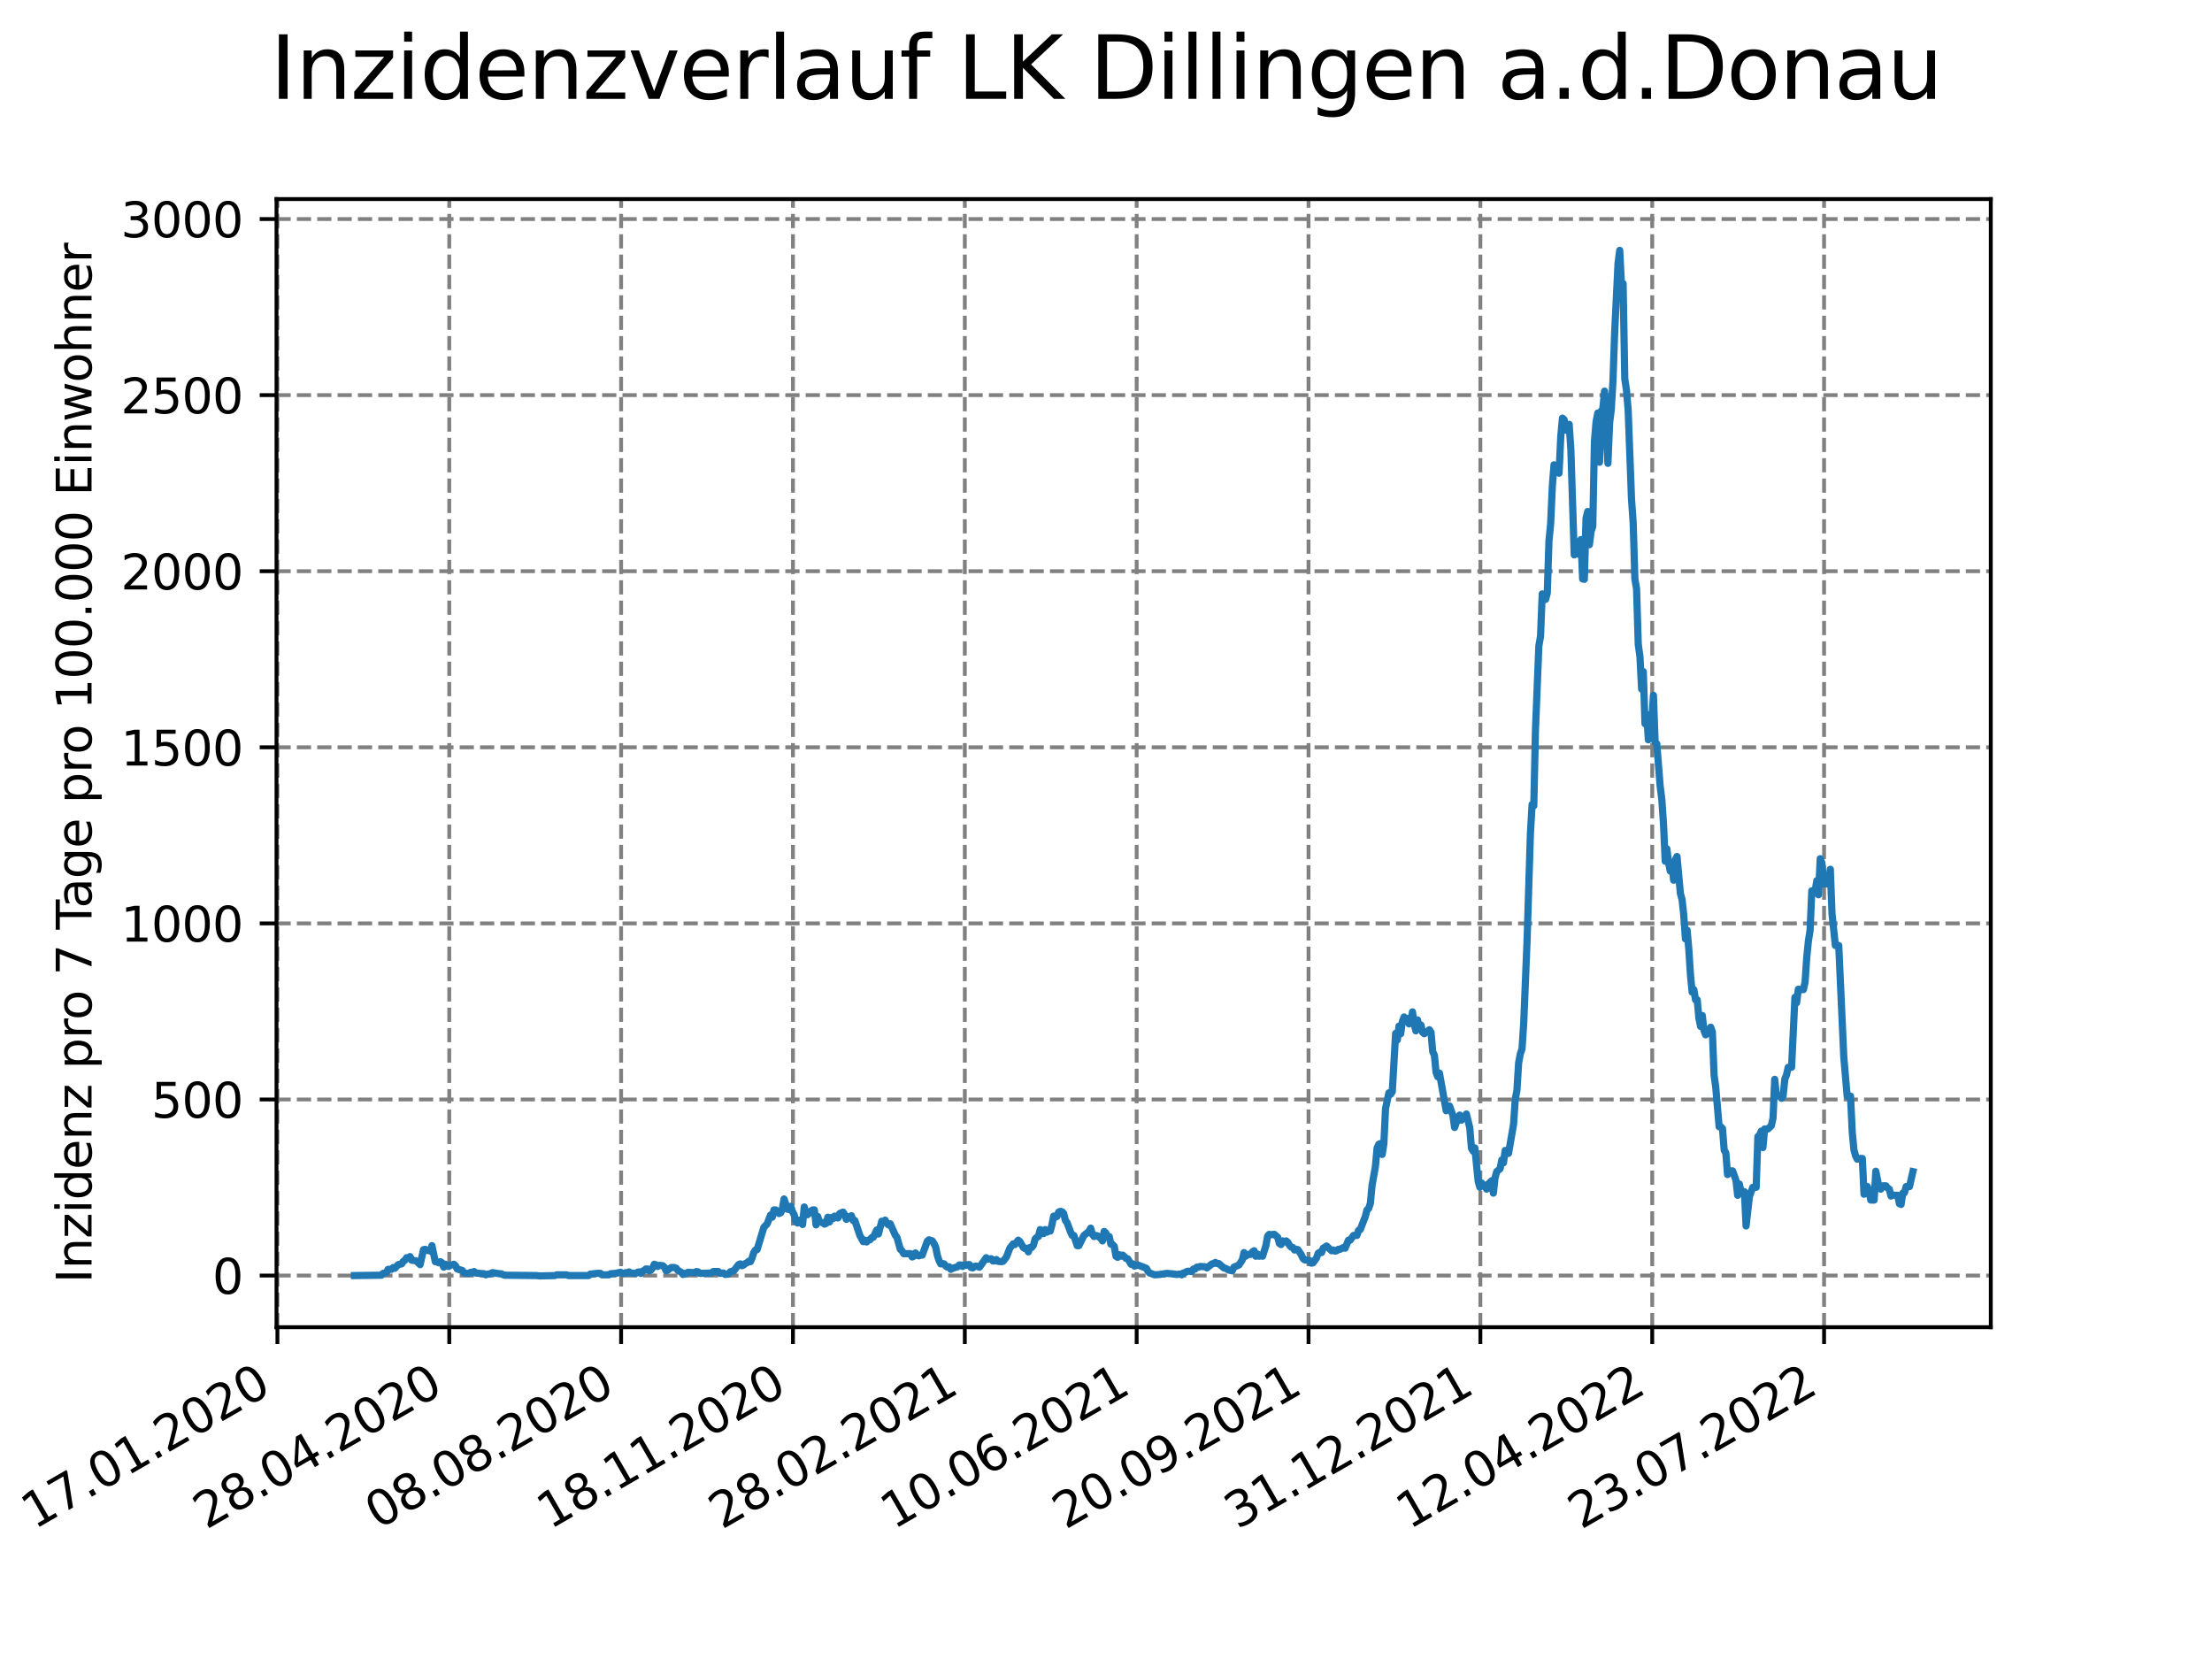<?xml version="1.0" encoding="utf-8" standalone="no"?>
<!DOCTYPE svg PUBLIC "-//W3C//DTD SVG 1.1//EN"
  "http://www.w3.org/Graphics/SVG/1.1/DTD/svg11.dtd">
<svg xmlns:xlink="http://www.w3.org/1999/xlink" width="460.8pt" height="345.6pt" viewBox="0 0 460.8 345.6" xmlns="http://www.w3.org/2000/svg" version="1.1">
 <defs>
  <style type="text/css">*{stroke-linejoin: round; stroke-linecap: butt}</style>
 </defs>
 <g id="figure_1">
  <g id="patch_1">
   <path d="M 0 345.6 
L 460.8 345.6 
L 460.8 0 
L 0 0 
z
" style="fill: #ffffff"/>
  </g>
  <g id="axes_1">
   <g id="patch_2">
    <path d="M 57.6 276.48 
L 414.72 276.48 
L 414.72 41.472 
L 57.6 41.472 
z
" style="fill: #ffffff"/>
   </g>
   <g id="matplotlib.axis_1">
    <g id="xtick_1">
     <g id="line2d_1">
      <path d="M 57.79 276.48 
L 57.79 41.472 
" clip-path="url(#p5976a00369)" style="fill: none; stroke-dasharray: 2.96,1.28; stroke-dashoffset: 0; stroke: #808080; stroke-width: 0.8"/>
     </g>
     <g id="line2d_2">
      <defs>
       <path id="m896247c3d5" d="M 0 0 
L 0 3.5 
" style="stroke: #000000; stroke-width: 0.8"/>
      </defs>
      <g>
       <use xlink:href="#m896247c3d5" x="57.79" y="276.48" style="stroke: #000000; stroke-width: 0.8"/>
      </g>
     </g>
     <g id="text_1">
      <!-- 17.01.2020 -->
      <g transform="translate(7.165 318.689)rotate(-30)scale(0.1 -0.1)">
       <defs>
        <path id="DejaVuSans-31" d="M 794 531 
L 1825 531 
L 1825 4091 
L 703 3866 
L 703 4441 
L 1819 4666 
L 2450 4666 
L 2450 531 
L 3481 531 
L 3481 0 
L 794 0 
L 794 531 
z
" transform="scale(0.016)"/>
        <path id="DejaVuSans-37" d="M 525 4666 
L 3525 4666 
L 3525 4397 
L 1831 0 
L 1172 0 
L 2766 4134 
L 525 4134 
L 525 4666 
z
" transform="scale(0.016)"/>
        <path id="DejaVuSans-2e" d="M 684 794 
L 1344 794 
L 1344 0 
L 684 0 
L 684 794 
z
" transform="scale(0.016)"/>
        <path id="DejaVuSans-30" d="M 2034 4250 
Q 1547 4250 1301 3770 
Q 1056 3291 1056 2328 
Q 1056 1369 1301 889 
Q 1547 409 2034 409 
Q 2525 409 2770 889 
Q 3016 1369 3016 2328 
Q 3016 3291 2770 3770 
Q 2525 4250 2034 4250 
z
M 2034 4750 
Q 2819 4750 3233 4129 
Q 3647 3509 3647 2328 
Q 3647 1150 3233 529 
Q 2819 -91 2034 -91 
Q 1250 -91 836 529 
Q 422 1150 422 2328 
Q 422 3509 836 4129 
Q 1250 4750 2034 4750 
z
" transform="scale(0.016)"/>
        <path id="DejaVuSans-32" d="M 1228 531 
L 3431 531 
L 3431 0 
L 469 0 
L 469 531 
Q 828 903 1448 1529 
Q 2069 2156 2228 2338 
Q 2531 2678 2651 2914 
Q 2772 3150 2772 3378 
Q 2772 3750 2511 3984 
Q 2250 4219 1831 4219 
Q 1534 4219 1204 4116 
Q 875 4013 500 3803 
L 500 4441 
Q 881 4594 1212 4672 
Q 1544 4750 1819 4750 
Q 2544 4750 2975 4387 
Q 3406 4025 3406 3419 
Q 3406 3131 3298 2873 
Q 3191 2616 2906 2266 
Q 2828 2175 2409 1742 
Q 1991 1309 1228 531 
z
" transform="scale(0.016)"/>
       </defs>
       <use xlink:href="#DejaVuSans-31"/>
       <use xlink:href="#DejaVuSans-37" x="63.623"/>
       <use xlink:href="#DejaVuSans-2e" x="127.246"/>
       <use xlink:href="#DejaVuSans-30" x="159.033"/>
       <use xlink:href="#DejaVuSans-31" x="222.656"/>
       <use xlink:href="#DejaVuSans-2e" x="286.279"/>
       <use xlink:href="#DejaVuSans-32" x="318.066"/>
       <use xlink:href="#DejaVuSans-30" x="381.689"/>
       <use xlink:href="#DejaVuSans-32" x="445.312"/>
       <use xlink:href="#DejaVuSans-30" x="508.936"/>
      </g>
     </g>
    </g>
    <g id="xtick_2">
     <g id="line2d_3">
      <path d="M 93.59 276.48 
L 93.59 41.472 
" clip-path="url(#p5976a00369)" style="fill: none; stroke-dasharray: 2.96,1.28; stroke-dashoffset: 0; stroke: #808080; stroke-width: 0.8"/>
     </g>
     <g id="line2d_4">
      <g>
       <use xlink:href="#m896247c3d5" x="93.59" y="276.48" style="stroke: #000000; stroke-width: 0.8"/>
      </g>
     </g>
     <g id="text_2">
      <!-- 28.04.2020 -->
      <g transform="translate(42.965 318.689)rotate(-30)scale(0.1 -0.1)">
       <defs>
        <path id="DejaVuSans-38" d="M 2034 2216 
Q 1584 2216 1326 1975 
Q 1069 1734 1069 1313 
Q 1069 891 1326 650 
Q 1584 409 2034 409 
Q 2484 409 2743 651 
Q 3003 894 3003 1313 
Q 3003 1734 2745 1975 
Q 2488 2216 2034 2216 
z
M 1403 2484 
Q 997 2584 770 2862 
Q 544 3141 544 3541 
Q 544 4100 942 4425 
Q 1341 4750 2034 4750 
Q 2731 4750 3128 4425 
Q 3525 4100 3525 3541 
Q 3525 3141 3298 2862 
Q 3072 2584 2669 2484 
Q 3125 2378 3379 2068 
Q 3634 1759 3634 1313 
Q 3634 634 3220 271 
Q 2806 -91 2034 -91 
Q 1263 -91 848 271 
Q 434 634 434 1313 
Q 434 1759 690 2068 
Q 947 2378 1403 2484 
z
M 1172 3481 
Q 1172 3119 1398 2916 
Q 1625 2713 2034 2713 
Q 2441 2713 2670 2916 
Q 2900 3119 2900 3481 
Q 2900 3844 2670 4047 
Q 2441 4250 2034 4250 
Q 1625 4250 1398 4047 
Q 1172 3844 1172 3481 
z
" transform="scale(0.016)"/>
        <path id="DejaVuSans-34" d="M 2419 4116 
L 825 1625 
L 2419 1625 
L 2419 4116 
z
M 2253 4666 
L 3047 4666 
L 3047 1625 
L 3713 1625 
L 3713 1100 
L 3047 1100 
L 3047 0 
L 2419 0 
L 2419 1100 
L 313 1100 
L 313 1709 
L 2253 4666 
z
" transform="scale(0.016)"/>
       </defs>
       <use xlink:href="#DejaVuSans-32"/>
       <use xlink:href="#DejaVuSans-38" x="63.623"/>
       <use xlink:href="#DejaVuSans-2e" x="127.246"/>
       <use xlink:href="#DejaVuSans-30" x="159.033"/>
       <use xlink:href="#DejaVuSans-34" x="222.656"/>
       <use xlink:href="#DejaVuSans-2e" x="286.279"/>
       <use xlink:href="#DejaVuSans-32" x="318.066"/>
       <use xlink:href="#DejaVuSans-30" x="381.689"/>
       <use xlink:href="#DejaVuSans-32" x="445.312"/>
       <use xlink:href="#DejaVuSans-30" x="508.936"/>
      </g>
     </g>
    </g>
    <g id="xtick_3">
     <g id="line2d_5">
      <path d="M 129.39 276.48 
L 129.39 41.472 
" clip-path="url(#p5976a00369)" style="fill: none; stroke-dasharray: 2.96,1.28; stroke-dashoffset: 0; stroke: #808080; stroke-width: 0.8"/>
     </g>
     <g id="line2d_6">
      <g>
       <use xlink:href="#m896247c3d5" x="129.39" y="276.48" style="stroke: #000000; stroke-width: 0.8"/>
      </g>
     </g>
     <g id="text_3">
      <!-- 08.08.2020 -->
      <g transform="translate(78.764 318.689)rotate(-30)scale(0.1 -0.1)">
       <use xlink:href="#DejaVuSans-30"/>
       <use xlink:href="#DejaVuSans-38" x="63.623"/>
       <use xlink:href="#DejaVuSans-2e" x="127.246"/>
       <use xlink:href="#DejaVuSans-30" x="159.033"/>
       <use xlink:href="#DejaVuSans-38" x="222.656"/>
       <use xlink:href="#DejaVuSans-2e" x="286.279"/>
       <use xlink:href="#DejaVuSans-32" x="318.066"/>
       <use xlink:href="#DejaVuSans-30" x="381.689"/>
       <use xlink:href="#DejaVuSans-32" x="445.312"/>
       <use xlink:href="#DejaVuSans-30" x="508.936"/>
      </g>
     </g>
    </g>
    <g id="xtick_4">
     <g id="line2d_7">
      <path d="M 165.189 276.48 
L 165.189 41.472 
" clip-path="url(#p5976a00369)" style="fill: none; stroke-dasharray: 2.96,1.28; stroke-dashoffset: 0; stroke: #808080; stroke-width: 0.8"/>
     </g>
     <g id="line2d_8">
      <g>
       <use xlink:href="#m896247c3d5" x="165.189" y="276.48" style="stroke: #000000; stroke-width: 0.8"/>
      </g>
     </g>
     <g id="text_4">
      <!-- 18.11.2020 -->
      <g transform="translate(114.564 318.689)rotate(-30)scale(0.1 -0.1)">
       <use xlink:href="#DejaVuSans-31"/>
       <use xlink:href="#DejaVuSans-38" x="63.623"/>
       <use xlink:href="#DejaVuSans-2e" x="127.246"/>
       <use xlink:href="#DejaVuSans-31" x="159.033"/>
       <use xlink:href="#DejaVuSans-31" x="222.656"/>
       <use xlink:href="#DejaVuSans-2e" x="286.279"/>
       <use xlink:href="#DejaVuSans-32" x="318.066"/>
       <use xlink:href="#DejaVuSans-30" x="381.689"/>
       <use xlink:href="#DejaVuSans-32" x="445.312"/>
       <use xlink:href="#DejaVuSans-30" x="508.936"/>
      </g>
     </g>
    </g>
    <g id="xtick_5">
     <g id="line2d_9">
      <path d="M 200.989 276.48 
L 200.989 41.472 
" clip-path="url(#p5976a00369)" style="fill: none; stroke-dasharray: 2.96,1.28; stroke-dashoffset: 0; stroke: #808080; stroke-width: 0.8"/>
     </g>
     <g id="line2d_10">
      <g>
       <use xlink:href="#m896247c3d5" x="200.989" y="276.48" style="stroke: #000000; stroke-width: 0.8"/>
      </g>
     </g>
     <g id="text_5">
      <!-- 28.02.2021 -->
      <g transform="translate(150.364 318.689)rotate(-30)scale(0.1 -0.1)">
       <use xlink:href="#DejaVuSans-32"/>
       <use xlink:href="#DejaVuSans-38" x="63.623"/>
       <use xlink:href="#DejaVuSans-2e" x="127.246"/>
       <use xlink:href="#DejaVuSans-30" x="159.033"/>
       <use xlink:href="#DejaVuSans-32" x="222.656"/>
       <use xlink:href="#DejaVuSans-2e" x="286.279"/>
       <use xlink:href="#DejaVuSans-32" x="318.066"/>
       <use xlink:href="#DejaVuSans-30" x="381.689"/>
       <use xlink:href="#DejaVuSans-32" x="445.312"/>
       <use xlink:href="#DejaVuSans-31" x="508.936"/>
      </g>
     </g>
    </g>
    <g id="xtick_6">
     <g id="line2d_11">
      <path d="M 236.789 276.48 
L 236.789 41.472 
" clip-path="url(#p5976a00369)" style="fill: none; stroke-dasharray: 2.96,1.28; stroke-dashoffset: 0; stroke: #808080; stroke-width: 0.8"/>
     </g>
     <g id="line2d_12">
      <g>
       <use xlink:href="#m896247c3d5" x="236.789" y="276.48" style="stroke: #000000; stroke-width: 0.8"/>
      </g>
     </g>
     <g id="text_6">
      <!-- 10.06.2021 -->
      <g transform="translate(186.164 318.689)rotate(-30)scale(0.1 -0.1)">
       <defs>
        <path id="DejaVuSans-36" d="M 2113 2584 
Q 1688 2584 1439 2293 
Q 1191 2003 1191 1497 
Q 1191 994 1439 701 
Q 1688 409 2113 409 
Q 2538 409 2786 701 
Q 3034 994 3034 1497 
Q 3034 2003 2786 2293 
Q 2538 2584 2113 2584 
z
M 3366 4563 
L 3366 3988 
Q 3128 4100 2886 4159 
Q 2644 4219 2406 4219 
Q 1781 4219 1451 3797 
Q 1122 3375 1075 2522 
Q 1259 2794 1537 2939 
Q 1816 3084 2150 3084 
Q 2853 3084 3261 2657 
Q 3669 2231 3669 1497 
Q 3669 778 3244 343 
Q 2819 -91 2113 -91 
Q 1303 -91 875 529 
Q 447 1150 447 2328 
Q 447 3434 972 4092 
Q 1497 4750 2381 4750 
Q 2619 4750 2861 4703 
Q 3103 4656 3366 4563 
z
" transform="scale(0.016)"/>
       </defs>
       <use xlink:href="#DejaVuSans-31"/>
       <use xlink:href="#DejaVuSans-30" x="63.623"/>
       <use xlink:href="#DejaVuSans-2e" x="127.246"/>
       <use xlink:href="#DejaVuSans-30" x="159.033"/>
       <use xlink:href="#DejaVuSans-36" x="222.656"/>
       <use xlink:href="#DejaVuSans-2e" x="286.279"/>
       <use xlink:href="#DejaVuSans-32" x="318.066"/>
       <use xlink:href="#DejaVuSans-30" x="381.689"/>
       <use xlink:href="#DejaVuSans-32" x="445.312"/>
       <use xlink:href="#DejaVuSans-31" x="508.936"/>
      </g>
     </g>
    </g>
    <g id="xtick_7">
     <g id="line2d_13">
      <path d="M 272.589 276.48 
L 272.589 41.472 
" clip-path="url(#p5976a00369)" style="fill: none; stroke-dasharray: 2.96,1.28; stroke-dashoffset: 0; stroke: #808080; stroke-width: 0.8"/>
     </g>
     <g id="line2d_14">
      <g>
       <use xlink:href="#m896247c3d5" x="272.589" y="276.48" style="stroke: #000000; stroke-width: 0.8"/>
      </g>
     </g>
     <g id="text_7">
      <!-- 20.09.2021 -->
      <g transform="translate(221.963 318.689)rotate(-30)scale(0.1 -0.1)">
       <defs>
        <path id="DejaVuSans-39" d="M 703 97 
L 703 672 
Q 941 559 1184 500 
Q 1428 441 1663 441 
Q 2288 441 2617 861 
Q 2947 1281 2994 2138 
Q 2813 1869 2534 1725 
Q 2256 1581 1919 1581 
Q 1219 1581 811 2004 
Q 403 2428 403 3163 
Q 403 3881 828 4315 
Q 1253 4750 1959 4750 
Q 2769 4750 3195 4129 
Q 3622 3509 3622 2328 
Q 3622 1225 3098 567 
Q 2575 -91 1691 -91 
Q 1453 -91 1209 -44 
Q 966 3 703 97 
z
M 1959 2075 
Q 2384 2075 2632 2365 
Q 2881 2656 2881 3163 
Q 2881 3666 2632 3958 
Q 2384 4250 1959 4250 
Q 1534 4250 1286 3958 
Q 1038 3666 1038 3163 
Q 1038 2656 1286 2365 
Q 1534 2075 1959 2075 
z
" transform="scale(0.016)"/>
       </defs>
       <use xlink:href="#DejaVuSans-32"/>
       <use xlink:href="#DejaVuSans-30" x="63.623"/>
       <use xlink:href="#DejaVuSans-2e" x="127.246"/>
       <use xlink:href="#DejaVuSans-30" x="159.033"/>
       <use xlink:href="#DejaVuSans-39" x="222.656"/>
       <use xlink:href="#DejaVuSans-2e" x="286.279"/>
       <use xlink:href="#DejaVuSans-32" x="318.066"/>
       <use xlink:href="#DejaVuSans-30" x="381.689"/>
       <use xlink:href="#DejaVuSans-32" x="445.312"/>
       <use xlink:href="#DejaVuSans-31" x="508.936"/>
      </g>
     </g>
    </g>
    <g id="xtick_8">
     <g id="line2d_15">
      <path d="M 308.388 276.48 
L 308.388 41.472 
" clip-path="url(#p5976a00369)" style="fill: none; stroke-dasharray: 2.96,1.28; stroke-dashoffset: 0; stroke: #808080; stroke-width: 0.8"/>
     </g>
     <g id="line2d_16">
      <g>
       <use xlink:href="#m896247c3d5" x="308.388" y="276.48" style="stroke: #000000; stroke-width: 0.8"/>
      </g>
     </g>
     <g id="text_8">
      <!-- 31.12.2021 -->
      <g transform="translate(257.763 318.689)rotate(-30)scale(0.1 -0.1)">
       <defs>
        <path id="DejaVuSans-33" d="M 2597 2516 
Q 3050 2419 3304 2112 
Q 3559 1806 3559 1356 
Q 3559 666 3084 287 
Q 2609 -91 1734 -91 
Q 1441 -91 1130 -33 
Q 819 25 488 141 
L 488 750 
Q 750 597 1062 519 
Q 1375 441 1716 441 
Q 2309 441 2620 675 
Q 2931 909 2931 1356 
Q 2931 1769 2642 2001 
Q 2353 2234 1838 2234 
L 1294 2234 
L 1294 2753 
L 1863 2753 
Q 2328 2753 2575 2939 
Q 2822 3125 2822 3475 
Q 2822 3834 2567 4026 
Q 2313 4219 1838 4219 
Q 1578 4219 1281 4162 
Q 984 4106 628 3988 
L 628 4550 
Q 988 4650 1302 4700 
Q 1616 4750 1894 4750 
Q 2613 4750 3031 4423 
Q 3450 4097 3450 3541 
Q 3450 3153 3228 2886 
Q 3006 2619 2597 2516 
z
" transform="scale(0.016)"/>
       </defs>
       <use xlink:href="#DejaVuSans-33"/>
       <use xlink:href="#DejaVuSans-31" x="63.623"/>
       <use xlink:href="#DejaVuSans-2e" x="127.246"/>
       <use xlink:href="#DejaVuSans-31" x="159.033"/>
       <use xlink:href="#DejaVuSans-32" x="222.656"/>
       <use xlink:href="#DejaVuSans-2e" x="286.279"/>
       <use xlink:href="#DejaVuSans-32" x="318.066"/>
       <use xlink:href="#DejaVuSans-30" x="381.689"/>
       <use xlink:href="#DejaVuSans-32" x="445.312"/>
       <use xlink:href="#DejaVuSans-31" x="508.936"/>
      </g>
     </g>
    </g>
    <g id="xtick_9">
     <g id="line2d_17">
      <path d="M 344.188 276.48 
L 344.188 41.472 
" clip-path="url(#p5976a00369)" style="fill: none; stroke-dasharray: 2.96,1.28; stroke-dashoffset: 0; stroke: #808080; stroke-width: 0.8"/>
     </g>
     <g id="line2d_18">
      <g>
       <use xlink:href="#m896247c3d5" x="344.188" y="276.48" style="stroke: #000000; stroke-width: 0.8"/>
      </g>
     </g>
     <g id="text_9">
      <!-- 12.04.2022 -->
      <g transform="translate(293.563 318.689)rotate(-30)scale(0.1 -0.1)">
       <use xlink:href="#DejaVuSans-31"/>
       <use xlink:href="#DejaVuSans-32" x="63.623"/>
       <use xlink:href="#DejaVuSans-2e" x="127.246"/>
       <use xlink:href="#DejaVuSans-30" x="159.033"/>
       <use xlink:href="#DejaVuSans-34" x="222.656"/>
       <use xlink:href="#DejaVuSans-2e" x="286.279"/>
       <use xlink:href="#DejaVuSans-32" x="318.066"/>
       <use xlink:href="#DejaVuSans-30" x="381.689"/>
       <use xlink:href="#DejaVuSans-32" x="445.312"/>
       <use xlink:href="#DejaVuSans-32" x="508.936"/>
      </g>
     </g>
    </g>
    <g id="xtick_10">
     <g id="line2d_19">
      <path d="M 379.988 276.48 
L 379.988 41.472 
" clip-path="url(#p5976a00369)" style="fill: none; stroke-dasharray: 2.96,1.28; stroke-dashoffset: 0; stroke: #808080; stroke-width: 0.8"/>
     </g>
     <g id="line2d_20">
      <g>
       <use xlink:href="#m896247c3d5" x="379.988" y="276.48" style="stroke: #000000; stroke-width: 0.8"/>
      </g>
     </g>
     <g id="text_10">
      <!-- 23.07.2022 -->
      <g transform="translate(329.363 318.689)rotate(-30)scale(0.1 -0.1)">
       <use xlink:href="#DejaVuSans-32"/>
       <use xlink:href="#DejaVuSans-33" x="63.623"/>
       <use xlink:href="#DejaVuSans-2e" x="127.246"/>
       <use xlink:href="#DejaVuSans-30" x="159.033"/>
       <use xlink:href="#DejaVuSans-37" x="222.656"/>
       <use xlink:href="#DejaVuSans-2e" x="286.279"/>
       <use xlink:href="#DejaVuSans-32" x="318.066"/>
       <use xlink:href="#DejaVuSans-30" x="381.689"/>
       <use xlink:href="#DejaVuSans-32" x="445.312"/>
       <use xlink:href="#DejaVuSans-32" x="508.936"/>
      </g>
     </g>
    </g>
   </g>
   <g id="matplotlib.axis_2">
    <g id="ytick_1">
     <g id="line2d_21">
      <path d="M 57.6 265.722 
L 414.72 265.722 
" clip-path="url(#p5976a00369)" style="fill: none; stroke-dasharray: 2.96,1.28; stroke-dashoffset: 0; stroke: #808080; stroke-width: 0.8"/>
     </g>
     <g id="line2d_22">
      <defs>
       <path id="me617931fcc" d="M 0 0 
L -3.5 0 
" style="stroke: #000000; stroke-width: 0.8"/>
      </defs>
      <g>
       <use xlink:href="#me617931fcc" x="57.6" y="265.722" style="stroke: #000000; stroke-width: 0.8"/>
      </g>
     </g>
     <g id="text_11">
      <!-- 0 -->
      <g transform="translate(44.237 269.521)scale(0.1 -0.1)">
       <use xlink:href="#DejaVuSans-30"/>
      </g>
     </g>
    </g>
    <g id="ytick_2">
     <g id="line2d_23">
      <path d="M 57.6 229.04 
L 414.72 229.04 
" clip-path="url(#p5976a00369)" style="fill: none; stroke-dasharray: 2.96,1.28; stroke-dashoffset: 0; stroke: #808080; stroke-width: 0.8"/>
     </g>
     <g id="line2d_24">
      <g>
       <use xlink:href="#me617931fcc" x="57.6" y="229.04" style="stroke: #000000; stroke-width: 0.8"/>
      </g>
     </g>
     <g id="text_12">
      <!-- 500 -->
      <g transform="translate(31.512 232.839)scale(0.1 -0.1)">
       <defs>
        <path id="DejaVuSans-35" d="M 691 4666 
L 3169 4666 
L 3169 4134 
L 1269 4134 
L 1269 2991 
Q 1406 3038 1543 3061 
Q 1681 3084 1819 3084 
Q 2600 3084 3056 2656 
Q 3513 2228 3513 1497 
Q 3513 744 3044 326 
Q 2575 -91 1722 -91 
Q 1428 -91 1123 -41 
Q 819 9 494 109 
L 494 744 
Q 775 591 1075 516 
Q 1375 441 1709 441 
Q 2250 441 2565 725 
Q 2881 1009 2881 1497 
Q 2881 1984 2565 2268 
Q 2250 2553 1709 2553 
Q 1456 2553 1204 2497 
Q 953 2441 691 2322 
L 691 4666 
z
" transform="scale(0.016)"/>
       </defs>
       <use xlink:href="#DejaVuSans-35"/>
       <use xlink:href="#DejaVuSans-30" x="63.623"/>
       <use xlink:href="#DejaVuSans-30" x="127.246"/>
      </g>
     </g>
    </g>
    <g id="ytick_3">
     <g id="line2d_25">
      <path d="M 57.6 192.358 
L 414.72 192.358 
" clip-path="url(#p5976a00369)" style="fill: none; stroke-dasharray: 2.96,1.28; stroke-dashoffset: 0; stroke: #808080; stroke-width: 0.8"/>
     </g>
     <g id="line2d_26">
      <g>
       <use xlink:href="#me617931fcc" x="57.6" y="192.358" style="stroke: #000000; stroke-width: 0.8"/>
      </g>
     </g>
     <g id="text_13">
      <!-- 1000 -->
      <g transform="translate(25.15 196.157)scale(0.1 -0.1)">
       <use xlink:href="#DejaVuSans-31"/>
       <use xlink:href="#DejaVuSans-30" x="63.623"/>
       <use xlink:href="#DejaVuSans-30" x="127.246"/>
       <use xlink:href="#DejaVuSans-30" x="190.869"/>
      </g>
     </g>
    </g>
    <g id="ytick_4">
     <g id="line2d_27">
      <path d="M 57.6 155.676 
L 414.72 155.676 
" clip-path="url(#p5976a00369)" style="fill: none; stroke-dasharray: 2.96,1.28; stroke-dashoffset: 0; stroke: #808080; stroke-width: 0.8"/>
     </g>
     <g id="line2d_28">
      <g>
       <use xlink:href="#me617931fcc" x="57.6" y="155.676" style="stroke: #000000; stroke-width: 0.8"/>
      </g>
     </g>
     <g id="text_14">
      <!-- 1500 -->
      <g transform="translate(25.15 159.476)scale(0.1 -0.1)">
       <use xlink:href="#DejaVuSans-31"/>
       <use xlink:href="#DejaVuSans-35" x="63.623"/>
       <use xlink:href="#DejaVuSans-30" x="127.246"/>
       <use xlink:href="#DejaVuSans-30" x="190.869"/>
      </g>
     </g>
    </g>
    <g id="ytick_5">
     <g id="line2d_29">
      <path d="M 57.6 118.995 
L 414.72 118.995 
" clip-path="url(#p5976a00369)" style="fill: none; stroke-dasharray: 2.96,1.28; stroke-dashoffset: 0; stroke: #808080; stroke-width: 0.8"/>
     </g>
     <g id="line2d_30">
      <g>
       <use xlink:href="#me617931fcc" x="57.6" y="118.995" style="stroke: #000000; stroke-width: 0.8"/>
      </g>
     </g>
     <g id="text_15">
      <!-- 2000 -->
      <g transform="translate(25.15 122.794)scale(0.1 -0.1)">
       <use xlink:href="#DejaVuSans-32"/>
       <use xlink:href="#DejaVuSans-30" x="63.623"/>
       <use xlink:href="#DejaVuSans-30" x="127.246"/>
       <use xlink:href="#DejaVuSans-30" x="190.869"/>
      </g>
     </g>
    </g>
    <g id="ytick_6">
     <g id="line2d_31">
      <path d="M 57.6 82.313 
L 414.72 82.313 
" clip-path="url(#p5976a00369)" style="fill: none; stroke-dasharray: 2.96,1.28; stroke-dashoffset: 0; stroke: #808080; stroke-width: 0.8"/>
     </g>
     <g id="line2d_32">
      <g>
       <use xlink:href="#me617931fcc" x="57.6" y="82.313" style="stroke: #000000; stroke-width: 0.8"/>
      </g>
     </g>
     <g id="text_16">
      <!-- 2500 -->
      <g transform="translate(25.15 86.112)scale(0.1 -0.1)">
       <use xlink:href="#DejaVuSans-32"/>
       <use xlink:href="#DejaVuSans-35" x="63.623"/>
       <use xlink:href="#DejaVuSans-30" x="127.246"/>
       <use xlink:href="#DejaVuSans-30" x="190.869"/>
      </g>
     </g>
    </g>
    <g id="ytick_7">
     <g id="line2d_33">
      <path d="M 57.6 45.631 
L 414.72 45.631 
" clip-path="url(#p5976a00369)" style="fill: none; stroke-dasharray: 2.96,1.28; stroke-dashoffset: 0; stroke: #808080; stroke-width: 0.8"/>
     </g>
     <g id="line2d_34">
      <g>
       <use xlink:href="#me617931fcc" x="57.6" y="45.631" style="stroke: #000000; stroke-width: 0.8"/>
      </g>
     </g>
     <g id="text_17">
      <!-- 3000 -->
      <g transform="translate(25.15 49.43)scale(0.1 -0.1)">
       <use xlink:href="#DejaVuSans-33"/>
       <use xlink:href="#DejaVuSans-30" x="63.623"/>
       <use xlink:href="#DejaVuSans-30" x="127.246"/>
       <use xlink:href="#DejaVuSans-30" x="190.869"/>
      </g>
     </g>
    </g>
    <g id="text_18">
     <!-- Inzidenz pro 7 Tage pro 100.000 Einwohner -->
     <g transform="translate(19.07 267.301)rotate(-90)scale(0.1 -0.1)">
      <defs>
       <path id="DejaVuSans-49" d="M 628 4666 
L 1259 4666 
L 1259 0 
L 628 0 
L 628 4666 
z
" transform="scale(0.016)"/>
       <path id="DejaVuSans-6e" d="M 3513 2113 
L 3513 0 
L 2938 0 
L 2938 2094 
Q 2938 2591 2744 2837 
Q 2550 3084 2163 3084 
Q 1697 3084 1428 2787 
Q 1159 2491 1159 1978 
L 1159 0 
L 581 0 
L 581 3500 
L 1159 3500 
L 1159 2956 
Q 1366 3272 1645 3428 
Q 1925 3584 2291 3584 
Q 2894 3584 3203 3211 
Q 3513 2838 3513 2113 
z
" transform="scale(0.016)"/>
       <path id="DejaVuSans-7a" d="M 353 3500 
L 3084 3500 
L 3084 2975 
L 922 459 
L 3084 459 
L 3084 0 
L 275 0 
L 275 525 
L 2438 3041 
L 353 3041 
L 353 3500 
z
" transform="scale(0.016)"/>
       <path id="DejaVuSans-69" d="M 603 3500 
L 1178 3500 
L 1178 0 
L 603 0 
L 603 3500 
z
M 603 4863 
L 1178 4863 
L 1178 4134 
L 603 4134 
L 603 4863 
z
" transform="scale(0.016)"/>
       <path id="DejaVuSans-64" d="M 2906 2969 
L 2906 4863 
L 3481 4863 
L 3481 0 
L 2906 0 
L 2906 525 
Q 2725 213 2448 61 
Q 2172 -91 1784 -91 
Q 1150 -91 751 415 
Q 353 922 353 1747 
Q 353 2572 751 3078 
Q 1150 3584 1784 3584 
Q 2172 3584 2448 3432 
Q 2725 3281 2906 2969 
z
M 947 1747 
Q 947 1113 1208 752 
Q 1469 391 1925 391 
Q 2381 391 2643 752 
Q 2906 1113 2906 1747 
Q 2906 2381 2643 2742 
Q 2381 3103 1925 3103 
Q 1469 3103 1208 2742 
Q 947 2381 947 1747 
z
" transform="scale(0.016)"/>
       <path id="DejaVuSans-65" d="M 3597 1894 
L 3597 1613 
L 953 1613 
Q 991 1019 1311 708 
Q 1631 397 2203 397 
Q 2534 397 2845 478 
Q 3156 559 3463 722 
L 3463 178 
Q 3153 47 2828 -22 
Q 2503 -91 2169 -91 
Q 1331 -91 842 396 
Q 353 884 353 1716 
Q 353 2575 817 3079 
Q 1281 3584 2069 3584 
Q 2775 3584 3186 3129 
Q 3597 2675 3597 1894 
z
M 3022 2063 
Q 3016 2534 2758 2815 
Q 2500 3097 2075 3097 
Q 1594 3097 1305 2825 
Q 1016 2553 972 2059 
L 3022 2063 
z
" transform="scale(0.016)"/>
       <path id="DejaVuSans-20" transform="scale(0.016)"/>
       <path id="DejaVuSans-70" d="M 1159 525 
L 1159 -1331 
L 581 -1331 
L 581 3500 
L 1159 3500 
L 1159 2969 
Q 1341 3281 1617 3432 
Q 1894 3584 2278 3584 
Q 2916 3584 3314 3078 
Q 3713 2572 3713 1747 
Q 3713 922 3314 415 
Q 2916 -91 2278 -91 
Q 1894 -91 1617 61 
Q 1341 213 1159 525 
z
M 3116 1747 
Q 3116 2381 2855 2742 
Q 2594 3103 2138 3103 
Q 1681 3103 1420 2742 
Q 1159 2381 1159 1747 
Q 1159 1113 1420 752 
Q 1681 391 2138 391 
Q 2594 391 2855 752 
Q 3116 1113 3116 1747 
z
" transform="scale(0.016)"/>
       <path id="DejaVuSans-72" d="M 2631 2963 
Q 2534 3019 2420 3045 
Q 2306 3072 2169 3072 
Q 1681 3072 1420 2755 
Q 1159 2438 1159 1844 
L 1159 0 
L 581 0 
L 581 3500 
L 1159 3500 
L 1159 2956 
Q 1341 3275 1631 3429 
Q 1922 3584 2338 3584 
Q 2397 3584 2469 3576 
Q 2541 3569 2628 3553 
L 2631 2963 
z
" transform="scale(0.016)"/>
       <path id="DejaVuSans-6f" d="M 1959 3097 
Q 1497 3097 1228 2736 
Q 959 2375 959 1747 
Q 959 1119 1226 758 
Q 1494 397 1959 397 
Q 2419 397 2687 759 
Q 2956 1122 2956 1747 
Q 2956 2369 2687 2733 
Q 2419 3097 1959 3097 
z
M 1959 3584 
Q 2709 3584 3137 3096 
Q 3566 2609 3566 1747 
Q 3566 888 3137 398 
Q 2709 -91 1959 -91 
Q 1206 -91 779 398 
Q 353 888 353 1747 
Q 353 2609 779 3096 
Q 1206 3584 1959 3584 
z
" transform="scale(0.016)"/>
       <path id="DejaVuSans-54" d="M -19 4666 
L 3928 4666 
L 3928 4134 
L 2272 4134 
L 2272 0 
L 1638 0 
L 1638 4134 
L -19 4134 
L -19 4666 
z
" transform="scale(0.016)"/>
       <path id="DejaVuSans-61" d="M 2194 1759 
Q 1497 1759 1228 1600 
Q 959 1441 959 1056 
Q 959 750 1161 570 
Q 1363 391 1709 391 
Q 2188 391 2477 730 
Q 2766 1069 2766 1631 
L 2766 1759 
L 2194 1759 
z
M 3341 1997 
L 3341 0 
L 2766 0 
L 2766 531 
Q 2569 213 2275 61 
Q 1981 -91 1556 -91 
Q 1019 -91 701 211 
Q 384 513 384 1019 
Q 384 1609 779 1909 
Q 1175 2209 1959 2209 
L 2766 2209 
L 2766 2266 
Q 2766 2663 2505 2880 
Q 2244 3097 1772 3097 
Q 1472 3097 1187 3025 
Q 903 2953 641 2809 
L 641 3341 
Q 956 3463 1253 3523 
Q 1550 3584 1831 3584 
Q 2591 3584 2966 3190 
Q 3341 2797 3341 1997 
z
" transform="scale(0.016)"/>
       <path id="DejaVuSans-67" d="M 2906 1791 
Q 2906 2416 2648 2759 
Q 2391 3103 1925 3103 
Q 1463 3103 1205 2759 
Q 947 2416 947 1791 
Q 947 1169 1205 825 
Q 1463 481 1925 481 
Q 2391 481 2648 825 
Q 2906 1169 2906 1791 
z
M 3481 434 
Q 3481 -459 3084 -895 
Q 2688 -1331 1869 -1331 
Q 1566 -1331 1297 -1286 
Q 1028 -1241 775 -1147 
L 775 -588 
Q 1028 -725 1275 -790 
Q 1522 -856 1778 -856 
Q 2344 -856 2625 -561 
Q 2906 -266 2906 331 
L 2906 616 
Q 2728 306 2450 153 
Q 2172 0 1784 0 
Q 1141 0 747 490 
Q 353 981 353 1791 
Q 353 2603 747 3093 
Q 1141 3584 1784 3584 
Q 2172 3584 2450 3431 
Q 2728 3278 2906 2969 
L 2906 3500 
L 3481 3500 
L 3481 434 
z
" transform="scale(0.016)"/>
       <path id="DejaVuSans-45" d="M 628 4666 
L 3578 4666 
L 3578 4134 
L 1259 4134 
L 1259 2753 
L 3481 2753 
L 3481 2222 
L 1259 2222 
L 1259 531 
L 3634 531 
L 3634 0 
L 628 0 
L 628 4666 
z
" transform="scale(0.016)"/>
       <path id="DejaVuSans-77" d="M 269 3500 
L 844 3500 
L 1563 769 
L 2278 3500 
L 2956 3500 
L 3675 769 
L 4391 3500 
L 4966 3500 
L 4050 0 
L 3372 0 
L 2619 2869 
L 1863 0 
L 1184 0 
L 269 3500 
z
" transform="scale(0.016)"/>
       <path id="DejaVuSans-68" d="M 3513 2113 
L 3513 0 
L 2938 0 
L 2938 2094 
Q 2938 2591 2744 2837 
Q 2550 3084 2163 3084 
Q 1697 3084 1428 2787 
Q 1159 2491 1159 1978 
L 1159 0 
L 581 0 
L 581 4863 
L 1159 4863 
L 1159 2956 
Q 1366 3272 1645 3428 
Q 1925 3584 2291 3584 
Q 2894 3584 3203 3211 
Q 3513 2838 3513 2113 
z
" transform="scale(0.016)"/>
      </defs>
      <use xlink:href="#DejaVuSans-49"/>
      <use xlink:href="#DejaVuSans-6e" x="29.492"/>
      <use xlink:href="#DejaVuSans-7a" x="92.871"/>
      <use xlink:href="#DejaVuSans-69" x="145.361"/>
      <use xlink:href="#DejaVuSans-64" x="173.145"/>
      <use xlink:href="#DejaVuSans-65" x="236.621"/>
      <use xlink:href="#DejaVuSans-6e" x="298.145"/>
      <use xlink:href="#DejaVuSans-7a" x="361.523"/>
      <use xlink:href="#DejaVuSans-20" x="414.014"/>
      <use xlink:href="#DejaVuSans-70" x="445.801"/>
      <use xlink:href="#DejaVuSans-72" x="509.277"/>
      <use xlink:href="#DejaVuSans-6f" x="548.141"/>
      <use xlink:href="#DejaVuSans-20" x="609.322"/>
      <use xlink:href="#DejaVuSans-37" x="641.109"/>
      <use xlink:href="#DejaVuSans-20" x="704.732"/>
      <use xlink:href="#DejaVuSans-54" x="736.52"/>
      <use xlink:href="#DejaVuSans-61" x="781.104"/>
      <use xlink:href="#DejaVuSans-67" x="842.383"/>
      <use xlink:href="#DejaVuSans-65" x="905.859"/>
      <use xlink:href="#DejaVuSans-20" x="967.383"/>
      <use xlink:href="#DejaVuSans-70" x="999.17"/>
      <use xlink:href="#DejaVuSans-72" x="1062.646"/>
      <use xlink:href="#DejaVuSans-6f" x="1101.51"/>
      <use xlink:href="#DejaVuSans-20" x="1162.691"/>
      <use xlink:href="#DejaVuSans-31" x="1194.479"/>
      <use xlink:href="#DejaVuSans-30" x="1258.102"/>
      <use xlink:href="#DejaVuSans-30" x="1321.725"/>
      <use xlink:href="#DejaVuSans-2e" x="1385.348"/>
      <use xlink:href="#DejaVuSans-30" x="1417.135"/>
      <use xlink:href="#DejaVuSans-30" x="1480.758"/>
      <use xlink:href="#DejaVuSans-30" x="1544.381"/>
      <use xlink:href="#DejaVuSans-20" x="1608.004"/>
      <use xlink:href="#DejaVuSans-45" x="1639.791"/>
      <use xlink:href="#DejaVuSans-69" x="1702.975"/>
      <use xlink:href="#DejaVuSans-6e" x="1730.758"/>
      <use xlink:href="#DejaVuSans-77" x="1794.137"/>
      <use xlink:href="#DejaVuSans-6f" x="1875.924"/>
      <use xlink:href="#DejaVuSans-68" x="1937.105"/>
      <use xlink:href="#DejaVuSans-6e" x="2000.484"/>
      <use xlink:href="#DejaVuSans-65" x="2063.863"/>
      <use xlink:href="#DejaVuSans-72" x="2125.387"/>
     </g>
    </g>
   </g>
   <g id="line2d_35">
    <path d="M 73.833 265.722 
L 79.448 265.646 
L 79.799 265.266 
L 80.501 265.114 
L 80.852 264.43 
L 81.554 264.43 
L 81.905 264.05 
L 82.256 264.202 
L 82.958 263.443 
L 83.66 263.291 
L 84.011 262.759 
L 84.362 262.531 
L 84.713 261.999 
L 85.064 262.075 
L 85.415 261.771 
L 85.766 262.531 
L 86.468 262.607 
L 86.819 262.759 
L 87.521 263.443 
L 88.223 260.328 
L 88.574 260.252 
L 88.925 260.48 
L 89.276 260.48 
L 89.627 260.631 
L 89.978 259.492 
L 90.68 262.835 
L 91.031 262.835 
L 91.382 263.063 
L 91.733 262.835 
L 92.084 263.063 
L 92.435 263.974 
L 92.786 263.367 
L 93.137 263.746 
L 93.487 263.822 
L 93.838 263.519 
L 94.189 263.519 
L 94.54 263.367 
L 94.891 263.67 
L 95.242 264.354 
L 96.295 264.658 
L 96.646 265.114 
L 96.997 265.266 
L 97.699 265.266 
L 98.05 265.038 
L 98.401 265.114 
L 98.752 264.886 
L 99.103 265.19 
L 99.805 265.266 
L 100.858 265.342 
L 101.209 265.57 
L 101.56 265.418 
L 101.911 265.418 
L 102.613 265.114 
L 104.017 265.342 
L 104.368 265.342 
L 105.07 265.646 
L 111.738 265.722 
L 112.44 265.798 
L 115.599 265.722 
L 115.95 265.57 
L 118.056 265.57 
L 118.407 265.722 
L 122.619 265.722 
L 122.97 265.418 
L 123.672 265.342 
L 124.374 265.266 
L 125.075 265.266 
L 125.426 265.57 
L 126.83 265.57 
L 127.181 265.342 
L 128.234 265.266 
L 129.287 265.038 
L 129.638 265.266 
L 129.989 265.266 
L 130.34 265.114 
L 130.691 265.19 
L 131.042 264.962 
L 131.393 265.19 
L 132.095 265.266 
L 132.446 265.266 
L 132.797 265.038 
L 133.148 264.962 
L 133.499 265.266 
L 133.85 264.81 
L 134.201 264.658 
L 134.552 264.354 
L 134.903 264.354 
L 135.254 264.734 
L 135.605 264.582 
L 135.956 264.126 
L 136.307 263.367 
L 136.658 263.519 
L 137.009 263.822 
L 137.36 263.595 
L 138.062 263.67 
L 138.413 263.974 
L 138.764 264.734 
L 139.115 264.582 
L 139.817 264.05 
L 140.519 264.05 
L 140.87 264.202 
L 141.22 264.658 
L 141.922 265.038 
L 142.273 265.494 
L 142.624 265.266 
L 142.975 265.342 
L 143.326 265.038 
L 144.73 265.114 
L 145.081 264.886 
L 145.432 264.962 
L 145.783 265.266 
L 148.24 265.19 
L 148.591 264.886 
L 149.644 264.886 
L 149.995 265.266 
L 150.697 265.19 
L 151.048 265.494 
L 151.75 265.418 
L 152.101 264.962 
L 152.452 264.81 
L 152.803 264.81 
L 153.856 263.443 
L 154.207 263.291 
L 154.558 263.67 
L 154.909 263.519 
L 155.26 263.215 
L 155.611 263.063 
L 155.962 262.759 
L 156.313 262.835 
L 156.664 262.075 
L 157.014 260.935 
L 157.365 260.404 
L 157.716 260.328 
L 158.769 256.833 
L 159.12 255.693 
L 159.822 254.933 
L 160.524 253.11 
L 160.875 253.566 
L 161.226 252.046 
L 161.577 252.046 
L 161.928 252.35 
L 162.279 252.806 
L 162.63 252.654 
L 162.981 251.818 
L 163.332 249.767 
L 164.034 251.894 
L 164.385 251.97 
L 164.736 251.286 
L 165.087 252.426 
L 165.438 253.034 
L 165.789 254.477 
L 166.14 254.781 
L 166.491 254.174 
L 166.842 254.174 
L 167.193 255.085 
L 167.544 251.438 
L 167.895 252.73 
L 168.246 253.034 
L 168.948 252.274 
L 169.299 252.046 
L 169.65 252.046 
L 170.001 255.161 
L 170.352 253.414 
L 170.703 254.553 
L 171.405 254.705 
L 171.756 255.009 
L 172.107 254.857 
L 172.458 253.566 
L 172.808 254.553 
L 173.159 253.642 
L 173.51 253.87 
L 173.861 253.338 
L 174.212 253.642 
L 174.563 253.718 
L 174.914 252.806 
L 175.616 252.502 
L 175.967 253.034 
L 176.318 254.022 
L 176.669 253.566 
L 177.371 253.262 
L 177.722 254.25 
L 178.073 254.25 
L 179.126 257.365 
L 179.828 258.656 
L 180.179 258.352 
L 180.53 258.732 
L 180.881 258.352 
L 181.232 258.276 
L 181.583 257.82 
L 181.934 257.744 
L 182.636 256.225 
L 182.987 257.061 
L 183.689 254.401 
L 184.04 254.477 
L 184.391 254.174 
L 184.742 254.857 
L 185.093 255.161 
L 185.444 254.933 
L 186.497 257.289 
L 186.848 257.744 
L 187.55 260.252 
L 187.901 260.555 
L 188.252 261.163 
L 189.655 261.163 
L 190.006 261.847 
L 190.357 261.695 
L 190.708 261.011 
L 191.059 261.467 
L 191.41 261.619 
L 191.761 261.467 
L 192.112 261.467 
L 192.814 259.568 
L 193.165 258.58 
L 193.516 258.276 
L 194.218 258.504 
L 194.569 259.036 
L 194.92 259.796 
L 195.271 261.543 
L 195.622 262.607 
L 195.973 263.291 
L 196.324 263.215 
L 196.675 263.291 
L 197.026 263.746 
L 197.377 263.974 
L 197.728 263.898 
L 198.079 264.43 
L 198.43 264.202 
L 199.483 263.898 
L 199.834 263.519 
L 200.185 263.519 
L 200.536 263.822 
L 200.887 263.519 
L 201.238 263.595 
L 201.589 263.443 
L 201.94 263.443 
L 202.291 264.05 
L 202.642 264.126 
L 202.993 263.822 
L 203.344 263.746 
L 204.046 263.974 
L 205.449 261.999 
L 205.8 262.303 
L 206.502 262.227 
L 206.853 262.683 
L 207.204 262.683 
L 207.555 262.379 
L 207.906 262.759 
L 208.608 262.835 
L 208.959 262.759 
L 209.661 261.847 
L 210.363 260.024 
L 211.065 259.112 
L 211.416 259.264 
L 212.118 258.352 
L 212.469 258.656 
L 213.171 259.872 
L 213.522 260.1 
L 213.873 260.024 
L 214.224 260.783 
L 214.575 259.872 
L 214.926 259.872 
L 215.277 259.416 
L 215.628 258.124 
L 215.979 257.744 
L 216.33 257.592 
L 216.681 256.149 
L 217.032 256.909 
L 217.383 256.985 
L 217.734 256.149 
L 218.085 256.681 
L 218.436 256.377 
L 218.787 256.453 
L 219.138 255.161 
L 219.489 253.338 
L 219.84 253.566 
L 220.191 253.414 
L 220.541 252.502 
L 220.892 252.35 
L 221.243 252.426 
L 221.594 252.806 
L 221.945 254.25 
L 222.296 254.705 
L 222.998 256.605 
L 223.349 257.365 
L 223.7 257.365 
L 224.402 259.492 
L 224.753 259.492 
L 225.806 257.365 
L 226.859 256.529 
L 227.21 255.845 
L 227.561 257.137 
L 227.912 257.592 
L 228.263 257.365 
L 228.614 257.44 
L 229.316 257.972 
L 229.667 258.504 
L 230.018 256.529 
L 230.369 256.833 
L 230.72 257.592 
L 231.071 257.592 
L 231.422 259.188 
L 231.773 259.264 
L 232.124 259.644 
L 232.475 261.695 
L 232.826 261.923 
L 233.177 261.391 
L 233.528 261.695 
L 233.879 261.467 
L 234.581 262.151 
L 234.932 262.227 
L 235.634 263.367 
L 235.985 263.291 
L 236.335 263.746 
L 237.037 263.519 
L 238.792 264.202 
L 239.143 264.81 
L 239.494 265.19 
L 240.547 265.57 
L 241.6 265.494 
L 243.004 265.266 
L 244.057 265.342 
L 245.11 265.494 
L 245.812 265.418 
L 246.163 265.57 
L 246.514 265.19 
L 246.865 265.114 
L 247.216 264.886 
L 247.567 264.81 
L 248.269 264.886 
L 248.62 264.354 
L 248.971 264.354 
L 249.322 263.974 
L 249.673 263.974 
L 250.024 263.822 
L 251.077 263.898 
L 251.428 264.126 
L 252.48 263.291 
L 252.831 263.215 
L 253.182 262.987 
L 253.533 263.215 
L 253.884 263.215 
L 254.586 263.822 
L 254.937 264.126 
L 255.288 264.202 
L 255.99 264.582 
L 256.692 264.734 
L 257.043 263.974 
L 258.096 263.519 
L 258.798 262.455 
L 259.149 260.935 
L 259.5 261.695 
L 259.851 261.315 
L 260.553 261.315 
L 260.904 260.783 
L 261.255 260.555 
L 261.606 261.695 
L 261.957 261.239 
L 262.308 261.695 
L 262.659 261.543 
L 263.01 261.695 
L 263.712 259.492 
L 264.063 257.516 
L 264.414 257.137 
L 264.765 257.213 
L 265.467 257.137 
L 266.169 257.744 
L 266.52 259.036 
L 266.871 259.264 
L 267.222 258.504 
L 267.573 258.732 
L 267.923 258.504 
L 268.274 258.808 
L 268.625 259.416 
L 268.976 259.796 
L 269.327 259.872 
L 269.678 260.404 
L 270.029 260.252 
L 270.38 260.328 
L 271.082 261.391 
L 271.433 262.151 
L 271.784 262.455 
L 272.837 262.607 
L 273.188 263.139 
L 273.539 263.063 
L 274.241 262.075 
L 274.592 261.087 
L 274.943 260.859 
L 275.294 260.935 
L 275.645 260.024 
L 276.347 259.568 
L 277.4 260.555 
L 277.751 260.404 
L 278.102 260.631 
L 278.453 260.555 
L 278.804 260.252 
L 279.155 260.252 
L 279.857 259.872 
L 280.208 260.024 
L 280.91 258.352 
L 281.261 258.352 
L 281.963 257.365 
L 282.665 257.365 
L 283.016 256.301 
L 283.367 256.149 
L 284.419 253.414 
L 284.77 252.046 
L 285.121 251.742 
L 285.472 250.679 
L 285.823 246.956 
L 286.525 243.005 
L 286.876 239.13 
L 287.227 238.371 
L 287.578 238.219 
L 287.929 240.498 
L 288.28 238.295 
L 288.631 230.925 
L 289.333 227.658 
L 289.684 227.962 
L 290.035 227.43 
L 290.737 215.274 
L 291.088 216.642 
L 291.439 213.754 
L 291.79 215.35 
L 292.141 212.767 
L 292.492 211.855 
L 292.843 212.387 
L 293.194 212.159 
L 293.545 213.299 
L 293.896 212.843 
L 294.247 210.791 
L 294.598 213.299 
L 294.949 214.742 
L 295.3 212.463 
L 295.651 214.362 
L 296.002 213.527 
L 296.353 215.046 
L 296.704 215.35 
L 297.055 214.97 
L 297.406 214.894 
L 297.757 214.514 
L 298.108 215.046 
L 298.459 219.073 
L 298.81 219.833 
L 299.161 223.403 
L 299.512 224.315 
L 299.862 223.555 
L 301.266 231.381 
L 301.617 230.697 
L 301.968 230.393 
L 302.67 232.369 
L 303.021 234.876 
L 303.372 233.812 
L 303.723 233.356 
L 304.074 232.293 
L 304.425 233.356 
L 304.776 232.672 
L 305.127 232.672 
L 305.478 232.065 
L 306.18 234.952 
L 306.531 239.206 
L 306.882 239.814 
L 307.233 239.13 
L 307.935 246.12 
L 308.286 247.336 
L 308.637 246.424 
L 308.988 247.032 
L 309.339 246.88 
L 309.69 247.716 
L 310.041 246.652 
L 310.743 245.968 
L 311.094 248.551 
L 311.445 245.36 
L 311.796 244.069 
L 312.498 243.461 
L 312.849 241.638 
L 313.2 242.245 
L 313.551 239.662 
L 313.902 239.814 
L 314.253 240.27 
L 315.306 234.192 
L 315.656 228.95 
L 316.007 227.126 
L 316.358 221.428 
L 316.709 219.529 
L 317.06 218.541 
L 317.411 213.223 
L 318.113 196.052 
L 318.815 173.563 
L 319.166 167.561 
L 319.517 167.865 
L 319.868 151.986 
L 320.57 134.588 
L 320.921 132.536 
L 321.272 123.723 
L 321.623 123.951 
L 321.974 124.863 
L 322.325 123.571 
L 322.676 112.707 
L 323.027 109.136 
L 323.378 101.31 
L 323.729 96.828 
L 324.08 98.119 
L 324.431 98.119 
L 324.782 98.575 
L 325.133 90.978 
L 325.484 87.103 
L 325.835 87.407 
L 326.186 89.61 
L 326.888 88.395 
L 327.239 93.637 
L 327.941 115.594 
L 328.292 112.783 
L 328.994 115.518 
L 329.345 112.403 
L 329.696 120.608 
L 330.047 120.684 
L 330.398 107.996 
L 330.749 106.553 
L 331.1 113.467 
L 331.45 110.731 
L 331.801 109.668 
L 332.152 91.965 
L 332.503 87.787 
L 332.854 86.039 
L 333.205 96.296 
L 333.556 85.659 
L 333.907 85.128 
L 334.258 81.481 
L 334.96 96.524 
L 335.311 88.091 
L 335.662 85.28 
L 336.013 79.278 
L 336.364 69.249 
L 337.066 54.889 
L 337.417 52.154 
L 337.768 58.992 
L 338.119 59.068 
L 338.47 78.898 
L 338.821 81.253 
L 339.172 85.356 
L 339.874 103.97 
L 340.225 108.984 
L 340.576 120.608 
L 340.927 122.66 
L 341.278 134.208 
L 341.629 136.791 
L 341.98 143.553 
L 342.331 139.906 
L 342.682 150.771 
L 343.033 148.795 
L 343.384 154.114 
L 343.735 149.479 
L 344.086 150.619 
L 344.437 144.845 
L 344.788 154.645 
L 345.139 154.949 
L 345.841 163.762 
L 346.192 166.574 
L 346.543 171.74 
L 346.894 179.413 
L 347.245 176.83 
L 347.595 179.793 
L 347.946 181.465 
L 348.297 180.021 
L 348.648 183.364 
L 348.999 179.11 
L 349.35 178.426 
L 350.052 186.099 
L 350.403 187.391 
L 350.754 190.582 
L 351.105 195.596 
L 351.456 193.773 
L 351.807 197.724 
L 352.158 203.118 
L 352.509 206.689 
L 352.86 206.157 
L 353.211 208.284 
L 353.562 208.284 
L 353.913 212.159 
L 354.264 213.83 
L 354.615 211.551 
L 354.966 214.666 
L 355.317 215.578 
L 355.668 215.274 
L 356.019 215.274 
L 356.37 213.982 
L 356.721 214.97 
L 357.072 223.935 
L 357.423 226.518 
L 358.125 234.724 
L 358.476 234.724 
L 358.827 235.104 
L 359.178 239.586 
L 359.529 240.194 
L 359.88 244.677 
L 360.231 243.917 
L 360.933 243.917 
L 361.635 245.892 
L 361.986 249.007 
L 362.337 246.652 
L 362.688 248.247 
L 363.389 248.247 
L 363.74 255.389 
L 364.442 249.235 
L 365.144 247.336 
L 365.846 247.336 
L 366.197 236.775 
L 366.548 236.471 
L 366.899 235.635 
L 367.25 239.054 
L 367.601 235.18 
L 368.303 235.18 
L 369.005 234.496 
L 369.356 232.9 
L 369.707 224.847 
L 370.058 228.266 
L 370.76 228.266 
L 371.111 228.798 
L 371.462 228.266 
L 371.813 224.771 
L 372.164 223.935 
L 372.515 222.34 
L 373.217 222.34 
L 373.919 207.752 
L 374.27 208.892 
L 374.621 206.081 
L 375.323 206.157 
L 375.674 206.157 
L 376.025 204.637 
L 376.376 199.471 
L 376.727 195.976 
L 377.078 193.773 
L 377.429 185.567 
L 378.131 185.567 
L 378.482 183.44 
L 378.833 186.403 
L 379.183 178.882 
L 379.534 179.793 
L 379.885 184.124 
L 380.587 184.124 
L 380.938 183.44 
L 381.289 181.085 
L 381.64 190.354 
L 382.342 196.964 
L 383.044 196.964 
L 384.097 220.212 
L 384.799 228.342 
L 385.501 228.342 
L 385.852 235.787 
L 386.203 239.51 
L 386.554 240.802 
L 386.905 241.486 
L 387.256 241.334 
L 387.958 241.334 
L 388.309 248.779 
L 388.66 247.716 
L 389.011 247.184 
L 389.362 248.247 
L 389.713 249.995 
L 390.415 249.995 
L 390.766 243.993 
L 391.468 247.564 
L 391.819 247.716 
L 392.17 247.032 
L 392.872 247.032 
L 393.223 247.488 
L 393.574 247.716 
L 393.925 249.159 
L 394.276 248.931 
L 394.977 249.007 
L 395.328 249.007 
L 395.679 250.755 
L 396.03 250.907 
L 396.381 248.551 
L 396.732 248.475 
L 397.083 247.184 
L 397.785 247.184 
L 398.487 244.069 
L 398.487 244.069 
" clip-path="url(#p5976a00369)" style="fill: none; stroke: #1f77b4; stroke-width: 1.5; stroke-linecap: square"/>
   </g>
   <g id="patch_3">
    <path d="M 57.6 276.48 
L 57.6 41.472 
" style="fill: none; stroke: #000000; stroke-width: 0.8; stroke-linejoin: miter; stroke-linecap: square"/>
   </g>
   <g id="patch_4">
    <path d="M 414.72 276.48 
L 414.72 41.472 
" style="fill: none; stroke: #000000; stroke-width: 0.8; stroke-linejoin: miter; stroke-linecap: square"/>
   </g>
   <g id="patch_5">
    <path d="M 57.6 276.48 
L 414.72 276.48 
" style="fill: none; stroke: #000000; stroke-width: 0.8; stroke-linejoin: miter; stroke-linecap: square"/>
   </g>
   <g id="patch_6">
    <path d="M 57.6 41.472 
L 414.72 41.472 
" style="fill: none; stroke: #000000; stroke-width: 0.8; stroke-linejoin: miter; stroke-linecap: square"/>
   </g>
  </g>
  <g id="text_19">
   <!-- Inzidenzverlauf LK Dillingen a.d.Donau -->
   <g transform="translate(56.289 20.589)scale(0.18 -0.18)">
    <defs>
     <path id="DejaVuSans-76" d="M 191 3500 
L 800 3500 
L 1894 563 
L 2988 3500 
L 3597 3500 
L 2284 0 
L 1503 0 
L 191 3500 
z
" transform="scale(0.016)"/>
     <path id="DejaVuSans-6c" d="M 603 4863 
L 1178 4863 
L 1178 0 
L 603 0 
L 603 4863 
z
" transform="scale(0.016)"/>
     <path id="DejaVuSans-75" d="M 544 1381 
L 544 3500 
L 1119 3500 
L 1119 1403 
Q 1119 906 1312 657 
Q 1506 409 1894 409 
Q 2359 409 2629 706 
Q 2900 1003 2900 1516 
L 2900 3500 
L 3475 3500 
L 3475 0 
L 2900 0 
L 2900 538 
Q 2691 219 2414 64 
Q 2138 -91 1772 -91 
Q 1169 -91 856 284 
Q 544 659 544 1381 
z
M 1991 3584 
L 1991 3584 
z
" transform="scale(0.016)"/>
     <path id="DejaVuSans-66" d="M 2375 4863 
L 2375 4384 
L 1825 4384 
Q 1516 4384 1395 4259 
Q 1275 4134 1275 3809 
L 1275 3500 
L 2222 3500 
L 2222 3053 
L 1275 3053 
L 1275 0 
L 697 0 
L 697 3053 
L 147 3053 
L 147 3500 
L 697 3500 
L 697 3744 
Q 697 4328 969 4595 
Q 1241 4863 1831 4863 
L 2375 4863 
z
" transform="scale(0.016)"/>
     <path id="DejaVuSans-4c" d="M 628 4666 
L 1259 4666 
L 1259 531 
L 3531 531 
L 3531 0 
L 628 0 
L 628 4666 
z
" transform="scale(0.016)"/>
     <path id="DejaVuSans-4b" d="M 628 4666 
L 1259 4666 
L 1259 2694 
L 3353 4666 
L 4166 4666 
L 1850 2491 
L 4331 0 
L 3500 0 
L 1259 2247 
L 1259 0 
L 628 0 
L 628 4666 
z
" transform="scale(0.016)"/>
     <path id="DejaVuSans-44" d="M 1259 4147 
L 1259 519 
L 2022 519 
Q 2988 519 3436 956 
Q 3884 1394 3884 2338 
Q 3884 3275 3436 3711 
Q 2988 4147 2022 4147 
L 1259 4147 
z
M 628 4666 
L 1925 4666 
Q 3281 4666 3915 4102 
Q 4550 3538 4550 2338 
Q 4550 1131 3912 565 
Q 3275 0 1925 0 
L 628 0 
L 628 4666 
z
" transform="scale(0.016)"/>
    </defs>
    <use xlink:href="#DejaVuSans-49"/>
    <use xlink:href="#DejaVuSans-6e" x="29.492"/>
    <use xlink:href="#DejaVuSans-7a" x="92.871"/>
    <use xlink:href="#DejaVuSans-69" x="145.361"/>
    <use xlink:href="#DejaVuSans-64" x="173.145"/>
    <use xlink:href="#DejaVuSans-65" x="236.621"/>
    <use xlink:href="#DejaVuSans-6e" x="298.145"/>
    <use xlink:href="#DejaVuSans-7a" x="361.523"/>
    <use xlink:href="#DejaVuSans-76" x="414.014"/>
    <use xlink:href="#DejaVuSans-65" x="473.193"/>
    <use xlink:href="#DejaVuSans-72" x="534.717"/>
    <use xlink:href="#DejaVuSans-6c" x="575.83"/>
    <use xlink:href="#DejaVuSans-61" x="603.613"/>
    <use xlink:href="#DejaVuSans-75" x="664.893"/>
    <use xlink:href="#DejaVuSans-66" x="728.271"/>
    <use xlink:href="#DejaVuSans-20" x="763.477"/>
    <use xlink:href="#DejaVuSans-4c" x="795.264"/>
    <use xlink:href="#DejaVuSans-4b" x="850.977"/>
    <use xlink:href="#DejaVuSans-20" x="916.553"/>
    <use xlink:href="#DejaVuSans-44" x="948.34"/>
    <use xlink:href="#DejaVuSans-69" x="1025.342"/>
    <use xlink:href="#DejaVuSans-6c" x="1053.125"/>
    <use xlink:href="#DejaVuSans-6c" x="1080.908"/>
    <use xlink:href="#DejaVuSans-69" x="1108.691"/>
    <use xlink:href="#DejaVuSans-6e" x="1136.475"/>
    <use xlink:href="#DejaVuSans-67" x="1199.854"/>
    <use xlink:href="#DejaVuSans-65" x="1263.33"/>
    <use xlink:href="#DejaVuSans-6e" x="1324.854"/>
    <use xlink:href="#DejaVuSans-20" x="1388.232"/>
    <use xlink:href="#DejaVuSans-61" x="1420.02"/>
    <use xlink:href="#DejaVuSans-2e" x="1481.299"/>
    <use xlink:href="#DejaVuSans-64" x="1513.086"/>
    <use xlink:href="#DejaVuSans-2e" x="1576.562"/>
    <use xlink:href="#DejaVuSans-44" x="1608.35"/>
    <use xlink:href="#DejaVuSans-6f" x="1685.352"/>
    <use xlink:href="#DejaVuSans-6e" x="1746.533"/>
    <use xlink:href="#DejaVuSans-61" x="1809.912"/>
    <use xlink:href="#DejaVuSans-75" x="1871.191"/>
   </g>
  </g>
 </g>
 <defs>
  <clipPath id="p5976a00369">
   <rect x="57.6" y="41.472" width="357.12" height="235.008"/>
  </clipPath>
 </defs>
</svg>
